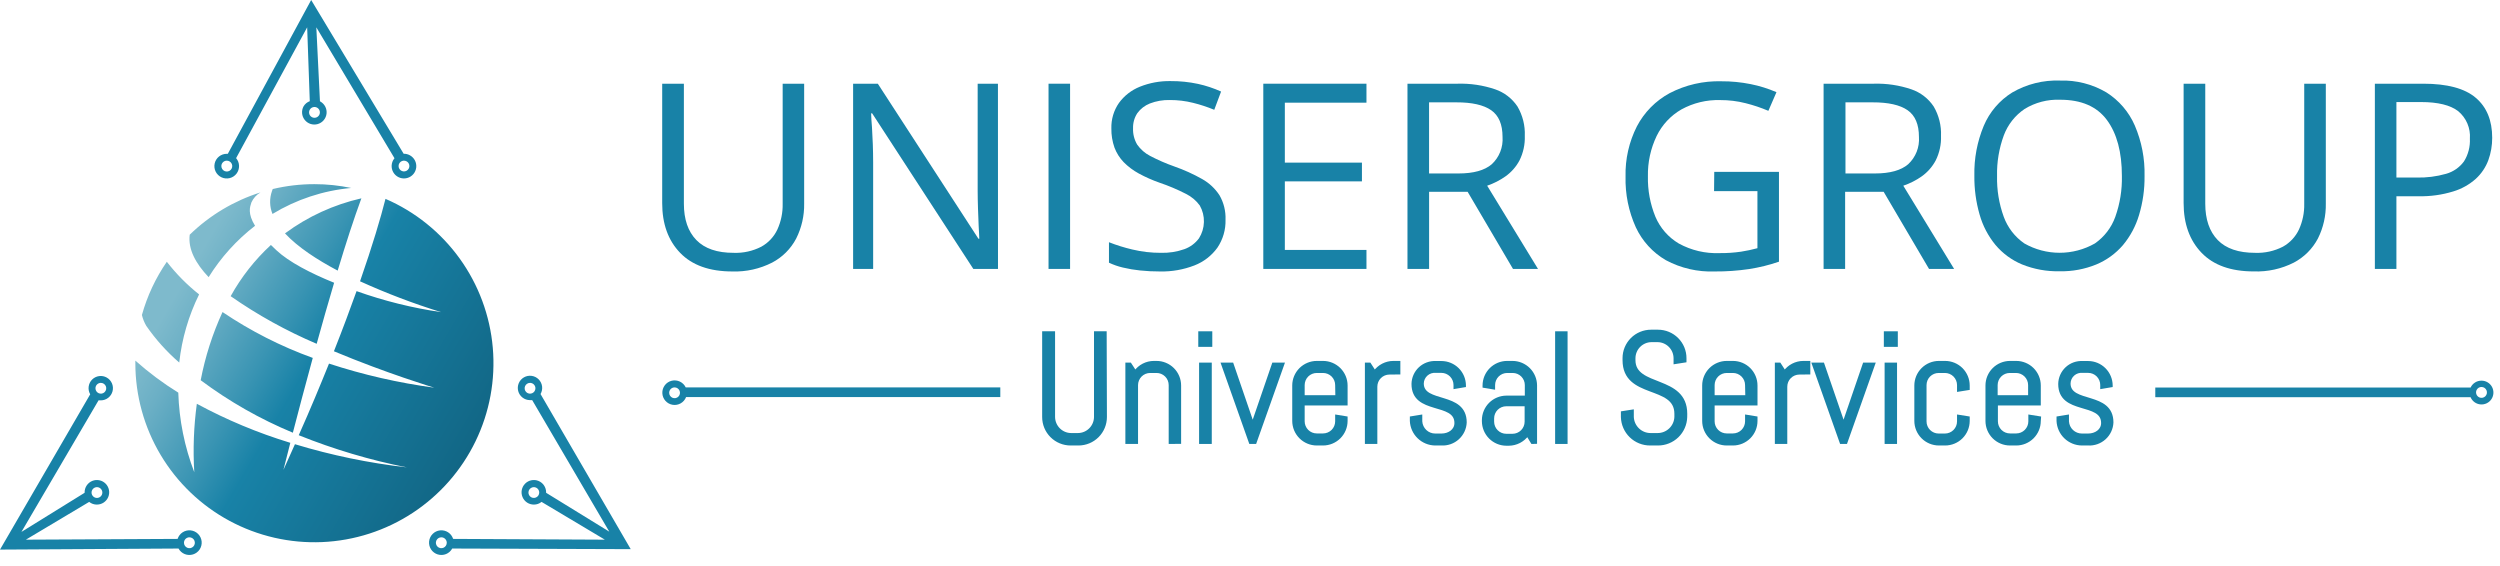 <svg width="181" height="41" viewBox="0 0 181 41" fill="none" xmlns="http://www.w3.org/2000/svg">
<path fill-rule="evenodd" clip-rule="evenodd" d="M20.649 16.885C22.294 15.672 24.171 14.812 26.164 14.359C25.627 15.814 25.037 17.631 24.448 19.592C22.948 18.8 21.552 17.886 20.638 16.902L20.649 16.885ZM16.7 21.444C17.466 20.06 18.449 18.808 19.613 17.736C19.742 17.865 19.878 17.994 20.024 18.13C20.921 18.964 22.466 19.773 24.19 20.471C23.757 21.929 23.328 23.436 22.927 24.891C20.738 23.96 18.651 22.805 16.7 21.444ZM14.53 27.528C14.855 25.825 15.386 24.167 16.11 22.592C18.143 23.964 20.338 25.079 22.644 25.913C22.079 27.978 21.577 29.883 21.203 31.327C18.83 30.342 16.589 29.066 14.53 27.528ZM13.735 16.993C15.181 15.587 16.936 14.538 18.859 13.93C18.571 14.096 18.341 14.349 18.203 14.652C18.095 14.98 17.914 15.451 18.465 16.347C17.132 17.376 15.994 18.636 15.105 20.066C14.157 19.068 13.605 18.032 13.735 16.993ZM10.274 22.805C10.659 21.426 11.271 20.121 12.084 18.943V18.96C12.764 19.836 13.546 20.627 14.415 21.315C13.652 22.863 13.165 24.532 12.977 26.248C12.073 25.468 11.271 24.576 10.591 23.593C10.447 23.348 10.34 23.082 10.274 22.805ZM27.909 14.397C30.055 15.326 31.911 16.818 33.279 18.715C34.647 20.613 35.476 22.845 35.678 25.175C35.88 27.506 35.448 29.848 34.427 31.952C33.407 34.057 31.835 35.846 29.88 37.131C27.925 38.415 25.659 39.146 23.322 39.247C20.985 39.348 18.665 38.815 16.606 37.704C14.548 36.593 12.828 34.946 11.63 32.937C10.431 30.928 9.799 28.632 9.799 26.293V26.108C10.767 26.97 11.807 27.746 12.908 28.428C12.968 30.399 13.36 32.346 14.066 34.188C13.966 32.535 14.027 30.875 14.251 29.234C16.407 30.4 18.674 31.347 21.019 32.06C20.705 33.277 20.52 34.02 20.52 34.02C20.809 33.386 21.085 32.768 21.354 32.161C23.999 32.964 26.711 33.525 29.457 33.839C26.781 33.307 24.16 32.527 21.629 31.509C22.459 29.653 23.181 27.908 23.82 26.325C26.302 27.137 28.854 27.721 31.442 28.069C31.442 28.069 28.017 27.04 24.176 25.432C24.811 23.827 25.351 22.376 25.815 21.078C27.801 21.786 29.852 22.296 31.938 22.599C29.936 21.979 27.975 21.233 26.067 20.366C26.977 17.746 27.56 15.779 27.909 14.397ZM22.759 13.333C23.655 13.332 24.548 13.425 25.425 13.609C23.407 13.794 21.459 14.437 19.728 15.489C19.512 14.959 19.5 14.368 19.693 13.829L19.745 13.686C20.733 13.451 21.744 13.332 22.759 13.333Z" fill="url(#paint0_linear_72_446)"/>
<path fill-rule="evenodd" clip-rule="evenodd" d="M23.108 8.331C23.083 8.375 23.049 8.415 23.008 8.446C22.968 8.478 22.921 8.501 22.872 8.514C22.771 8.542 22.665 8.529 22.574 8.477C22.484 8.426 22.418 8.341 22.391 8.241C22.363 8.141 22.377 8.034 22.428 7.943C22.479 7.853 22.564 7.787 22.664 7.76C22.765 7.732 22.871 7.746 22.962 7.797C23.052 7.848 23.118 7.933 23.145 8.033C23.173 8.134 23.16 8.24 23.108 8.331ZM29.59 12.21C29.553 12.278 29.496 12.333 29.427 12.368C29.359 12.404 29.281 12.419 29.204 12.41C29.128 12.402 29.055 12.37 28.996 12.321C28.937 12.271 28.894 12.205 28.872 12.13C28.851 12.056 28.852 11.977 28.875 11.903C28.898 11.83 28.943 11.765 29.004 11.716C29.064 11.668 29.137 11.639 29.214 11.632C29.291 11.626 29.369 11.642 29.436 11.68C29.527 11.73 29.594 11.814 29.623 11.913C29.652 12.012 29.64 12.119 29.59 12.21ZM16.417 11.631C16.495 11.63 16.572 11.653 16.637 11.696C16.702 11.739 16.753 11.8 16.784 11.872C16.814 11.944 16.823 12.023 16.808 12.1C16.793 12.177 16.756 12.247 16.701 12.303C16.646 12.358 16.575 12.396 16.499 12.411C16.422 12.427 16.343 12.419 16.271 12.39C16.198 12.36 16.137 12.309 16.093 12.244C16.05 12.18 16.026 12.103 16.026 12.025C16.026 11.921 16.067 11.821 16.141 11.748C16.214 11.674 16.313 11.632 16.417 11.631ZM17.094 11.449L22.239 1.978L22.428 7.326C22.239 7.395 22.081 7.527 21.978 7.699C21.893 7.853 21.857 8.029 21.872 8.204C21.887 8.379 21.953 8.545 22.063 8.682C22.173 8.82 22.321 8.921 22.488 8.975C22.655 9.028 22.835 9.03 23.004 8.982C23.172 8.933 23.323 8.836 23.437 8.702C23.55 8.568 23.622 8.403 23.642 8.229C23.662 8.054 23.63 7.878 23.55 7.722C23.47 7.565 23.345 7.436 23.192 7.35L23.164 7.326L22.902 1.978L28.561 11.456C28.525 11.499 28.494 11.544 28.467 11.592C28.381 11.747 28.343 11.924 28.357 12.1C28.372 12.276 28.438 12.444 28.548 12.582C28.658 12.721 28.807 12.823 28.976 12.877C29.144 12.931 29.325 12.934 29.494 12.884C29.664 12.836 29.816 12.737 29.93 12.602C30.044 12.467 30.115 12.301 30.135 12.125C30.154 11.949 30.121 11.772 30.04 11.615C29.958 11.458 29.832 11.329 29.677 11.244C29.539 11.166 29.382 11.128 29.224 11.132L22.529 0L16.494 11.136H16.417C16.214 11.135 16.016 11.204 15.857 11.331C15.698 11.458 15.587 11.635 15.543 11.834C15.499 12.032 15.523 12.24 15.613 12.423C15.703 12.605 15.852 12.752 16.037 12.838C16.221 12.924 16.43 12.944 16.627 12.896C16.825 12.848 17 12.733 17.124 12.572C17.247 12.41 17.312 12.211 17.307 12.008C17.303 11.804 17.229 11.608 17.097 11.453L17.094 11.449Z" fill="#1882A7"/>
<path fill-rule="evenodd" clip-rule="evenodd" d="M13.71 38.901C13.788 38.9 13.865 38.923 13.93 38.966C13.996 39.009 14.047 39.071 14.077 39.143C14.107 39.215 14.115 39.294 14.1 39.371C14.085 39.448 14.048 39.519 13.992 39.574C13.937 39.629 13.866 39.667 13.79 39.682C13.713 39.697 13.633 39.689 13.561 39.659C13.489 39.628 13.427 39.577 13.384 39.512C13.341 39.447 13.319 39.37 13.319 39.292C13.32 39.188 13.362 39.089 13.435 39.016C13.508 38.943 13.607 38.902 13.71 38.901ZM7.019 35.269C7.123 35.269 7.222 35.31 7.295 35.384C7.369 35.457 7.41 35.556 7.41 35.66C7.41 35.764 7.369 35.863 7.295 35.936C7.222 36.01 7.123 36.051 7.019 36.051C6.915 36.051 6.816 36.01 6.743 35.936C6.669 35.863 6.628 35.764 6.628 35.66C6.628 35.556 6.669 35.457 6.743 35.384C6.816 35.31 6.915 35.269 7.019 35.269ZM7.302 27.72C7.379 27.72 7.454 27.743 7.519 27.786C7.583 27.829 7.633 27.89 7.663 27.961C7.692 28.033 7.7 28.111 7.685 28.187C7.67 28.263 7.632 28.332 7.578 28.387C7.523 28.442 7.454 28.479 7.378 28.494C7.302 28.509 7.223 28.501 7.152 28.472C7.081 28.442 7.02 28.392 6.977 28.328C6.934 28.264 6.911 28.188 6.911 28.111C6.911 28.059 6.921 28.009 6.941 27.961C6.96 27.914 6.989 27.871 7.025 27.834C7.062 27.798 7.105 27.77 7.152 27.75C7.199 27.73 7.25 27.72 7.302 27.72ZM12.925 39.714C13.023 39.895 13.181 40.036 13.372 40.114C13.562 40.192 13.774 40.201 13.97 40.141C14.167 40.081 14.337 39.955 14.452 39.784C14.566 39.613 14.618 39.408 14.599 39.203C14.579 38.998 14.49 38.806 14.345 38.66C14.2 38.513 14.01 38.421 13.805 38.399C13.6 38.377 13.394 38.427 13.222 38.539C13.05 38.651 12.921 38.82 12.859 39.016L1.873 39.072L6.457 36.337C6.613 36.464 6.808 36.533 7.009 36.532C7.184 36.533 7.357 36.483 7.504 36.386C7.651 36.289 7.766 36.151 7.835 35.989C7.903 35.828 7.922 35.649 7.889 35.476C7.856 35.303 7.773 35.144 7.649 35.019C7.526 34.893 7.368 34.807 7.196 34.772C7.024 34.736 6.845 34.752 6.681 34.818C6.518 34.884 6.379 34.997 6.28 35.143C6.181 35.288 6.127 35.46 6.126 35.636V35.678L1.552 38.51L7.134 28.986C7.19 28.992 7.246 28.992 7.302 28.986C7.496 28.985 7.684 28.919 7.837 28.8C7.99 28.68 8.099 28.514 8.148 28.326C8.197 28.139 8.183 27.94 8.107 27.761C8.032 27.582 7.9 27.433 7.731 27.337C7.563 27.241 7.367 27.203 7.175 27.229C6.982 27.256 6.804 27.344 6.667 27.482C6.531 27.62 6.443 27.799 6.419 27.991C6.394 28.184 6.433 28.379 6.531 28.547L0 39.791L12.925 39.714Z" fill="#1882A7"/>
<path fill-rule="evenodd" clip-rule="evenodd" d="M31.955 38.901C31.877 38.9 31.8 38.923 31.735 38.966C31.669 39.009 31.618 39.07 31.588 39.143C31.558 39.215 31.55 39.294 31.565 39.371C31.58 39.448 31.618 39.519 31.673 39.574C31.728 39.629 31.799 39.667 31.876 39.682C31.952 39.697 32.032 39.689 32.104 39.659C32.176 39.628 32.238 39.577 32.281 39.512C32.324 39.447 32.347 39.37 32.346 39.292C32.345 39.188 32.303 39.089 32.23 39.016C32.157 38.943 32.059 38.902 31.955 38.901ZM38.646 35.269C38.569 35.27 38.494 35.294 38.43 35.337C38.366 35.381 38.316 35.442 38.287 35.514C38.258 35.585 38.251 35.664 38.267 35.74C38.283 35.815 38.321 35.885 38.376 35.939C38.431 35.993 38.501 36.029 38.577 36.044C38.653 36.058 38.731 36.05 38.802 36.02C38.874 35.989 38.934 35.939 38.977 35.874C39.019 35.809 39.041 35.734 39.04 35.657C39.04 35.605 39.029 35.554 39.009 35.507C38.989 35.46 38.96 35.417 38.923 35.381C38.887 35.345 38.844 35.317 38.796 35.298C38.748 35.279 38.697 35.269 38.646 35.269ZM38.374 27.72C38.297 27.72 38.221 27.743 38.157 27.786C38.093 27.829 38.043 27.89 38.013 27.961C37.983 28.033 37.976 28.111 37.991 28.187C38.006 28.263 38.043 28.332 38.098 28.387C38.153 28.442 38.222 28.479 38.298 28.494C38.374 28.509 38.452 28.501 38.524 28.472C38.595 28.442 38.656 28.392 38.699 28.328C38.742 28.264 38.765 28.188 38.765 28.111C38.765 28.059 38.755 28.009 38.735 27.961C38.715 27.914 38.687 27.871 38.65 27.834C38.614 27.798 38.571 27.769 38.524 27.75C38.476 27.73 38.425 27.72 38.374 27.72ZM32.74 39.714C32.642 39.895 32.484 40.036 32.294 40.114C32.103 40.192 31.892 40.201 31.695 40.141C31.498 40.081 31.328 39.955 31.213 39.784C31.099 39.613 31.047 39.408 31.066 39.203C31.086 38.998 31.175 38.806 31.32 38.66C31.465 38.513 31.655 38.421 31.86 38.399C32.065 38.377 32.271 38.427 32.443 38.539C32.616 38.651 32.744 38.82 32.806 39.016L43.792 39.072L39.208 36.337C39.052 36.464 38.857 36.533 38.657 36.532C38.481 36.533 38.308 36.483 38.161 36.386C38.014 36.289 37.899 36.151 37.831 35.989C37.762 35.827 37.743 35.649 37.776 35.476C37.809 35.303 37.892 35.144 38.016 35.019C38.139 34.893 38.297 34.807 38.469 34.772C38.642 34.736 38.821 34.752 38.984 34.818C39.147 34.884 39.287 34.997 39.386 35.143C39.484 35.288 39.538 35.46 39.539 35.636V35.678L44.113 38.493L38.531 28.969C38.475 28.974 38.419 28.974 38.364 28.969C38.17 28.967 37.981 28.902 37.828 28.782C37.675 28.663 37.566 28.497 37.517 28.309C37.468 28.121 37.483 27.922 37.558 27.744C37.633 27.565 37.766 27.416 37.934 27.32C38.103 27.224 38.298 27.186 38.49 27.212C38.683 27.238 38.861 27.327 38.998 27.465C39.134 27.602 39.222 27.781 39.247 27.974C39.271 28.166 39.232 28.362 39.135 28.529L45.665 39.759L32.74 39.714Z" fill="#1882A7"/>
<path d="M58.221 6.06V14.736C58.237 15.614 58.039 16.483 57.645 17.268C57.255 18.014 56.646 18.623 55.901 19.013C55.012 19.465 54.023 19.686 53.026 19.654C51.37 19.654 50.108 19.204 49.241 18.305C48.373 17.404 47.941 16.203 47.943 14.701V6.06H49.513V14.746C49.513 15.883 49.814 16.761 50.417 17.38C51.019 17.999 51.919 18.307 53.117 18.305C53.811 18.331 54.501 18.179 55.119 17.861C55.63 17.579 56.038 17.141 56.284 16.613C56.548 16.03 56.678 15.396 56.665 14.757V6.06H58.221Z" fill="#1882A7"/>
<path d="M72.255 19.47H70.469L63.143 8.205H63.069C63.069 8.505 63.108 8.847 63.132 9.227C63.157 9.607 63.178 10.019 63.192 10.448C63.206 10.877 63.216 11.32 63.216 11.767V19.47H61.765V6.06H63.554L70.839 17.286H70.901C70.901 17.073 70.873 16.77 70.856 16.375C70.839 15.981 70.821 15.556 70.807 15.098C70.793 14.642 70.783 14.219 70.783 13.829V6.06H72.251L72.255 19.47Z" fill="#1882A7"/>
<path d="M75.914 19.47V6.06H77.474V19.47H75.914Z" fill="#1882A7"/>
<path d="M88.728 15.901C88.75 16.624 88.543 17.335 88.138 17.935C87.721 18.512 87.146 18.957 86.481 19.215C85.683 19.524 84.832 19.674 83.977 19.654C83.496 19.656 83.017 19.631 82.539 19.581C82.119 19.539 81.701 19.468 81.29 19.369C80.945 19.287 80.61 19.17 80.289 19.02V17.537C80.84 17.753 81.405 17.929 81.981 18.064C82.66 18.227 83.355 18.307 84.053 18.305C84.634 18.321 85.212 18.23 85.759 18.036C86.177 17.884 86.541 17.612 86.806 17.254C87.03 16.901 87.154 16.493 87.164 16.075C87.175 15.656 87.071 15.243 86.865 14.879C86.603 14.52 86.259 14.23 85.86 14.034C85.243 13.718 84.603 13.447 83.945 13.225C83.428 13.044 82.926 12.821 82.445 12.559C82.043 12.341 81.675 12.065 81.353 11.739C81.064 11.438 80.838 11.082 80.69 10.692C80.532 10.245 80.455 9.772 80.463 9.297C80.445 8.64 80.637 7.995 81.011 7.455C81.395 6.928 81.92 6.521 82.525 6.279C83.231 5.996 83.987 5.857 84.747 5.871C85.416 5.866 86.082 5.934 86.736 6.074C87.311 6.2 87.871 6.386 88.407 6.628L87.912 7.95C87.413 7.743 86.9 7.574 86.377 7.445C85.829 7.308 85.266 7.24 84.702 7.242C84.205 7.228 83.711 7.314 83.247 7.493C82.886 7.636 82.573 7.878 82.344 8.191C82.131 8.515 82.022 8.896 82.033 9.283C82.016 9.698 82.119 10.108 82.33 10.466C82.574 10.816 82.901 11.101 83.282 11.296C83.845 11.59 84.428 11.843 85.026 12.053C85.722 12.296 86.394 12.601 87.036 12.963C87.544 13.248 87.975 13.651 88.292 14.139C88.6 14.674 88.751 15.284 88.728 15.901Z" fill="#1882A7"/>
<path d="M98.932 19.47H91.463V6.06H98.932V7.434H93.022V11.774H98.604V13.131H93.022V18.095H98.932V19.47Z" fill="#1882A7"/>
<path d="M105.525 6.06C106.452 6.032 107.376 6.17 108.253 6.468C108.912 6.694 109.478 7.13 109.865 7.71C110.242 8.354 110.426 9.092 110.395 9.838C110.418 10.452 110.286 11.063 110.012 11.613C109.77 12.07 109.424 12.464 109.003 12.765C108.594 13.054 108.145 13.283 107.671 13.445L111.351 19.47H109.541L106.258 13.888H103.467V19.47H101.901V6.06H105.525ZM105.435 7.41H103.464V12.559H105.592C106.682 12.559 107.487 12.336 108.006 11.889C108.275 11.639 108.484 11.332 108.619 10.99C108.753 10.648 108.81 10.281 108.784 9.915C108.784 9.005 108.509 8.36 107.96 7.978C107.411 7.597 106.57 7.407 105.435 7.41Z" fill="#1882A7"/>
<path d="M124.112 12.444H128.797V18.946C128.094 19.188 127.37 19.366 126.635 19.48C125.81 19.602 124.977 19.66 124.144 19.654C122.914 19.7 121.695 19.419 120.61 18.838C119.658 18.285 118.898 17.454 118.433 16.456C117.912 15.303 117.658 14.047 117.69 12.782C117.659 11.523 117.941 10.275 118.51 9.15C119.044 8.129 119.871 7.291 120.885 6.743C122.039 6.144 123.326 5.848 124.625 5.885C125.338 5.881 126.05 5.95 126.75 6.091C127.391 6.219 128.016 6.414 128.616 6.674L128.03 8.024C127.498 7.798 126.95 7.614 126.39 7.473C125.787 7.319 125.167 7.243 124.545 7.246C123.564 7.216 122.593 7.45 121.733 7.923C120.958 8.369 120.335 9.037 119.943 9.841C119.506 10.752 119.288 11.754 119.309 12.765C119.287 13.77 119.472 14.768 119.853 15.698C120.196 16.505 120.788 17.181 121.541 17.628C122.444 18.125 123.466 18.366 124.496 18.325C125.018 18.331 125.539 18.296 126.055 18.221C126.454 18.159 126.849 18.075 127.238 17.97V13.839H124.098L124.112 12.444Z" fill="#1882A7"/>
<path d="M135.659 6.06C136.586 6.032 137.51 6.17 138.387 6.468C139.046 6.694 139.613 7.13 139.999 7.71C140.376 8.354 140.56 9.092 140.529 9.838C140.552 10.452 140.42 11.063 140.146 11.613C139.904 12.07 139.558 12.464 139.138 12.765C138.726 13.055 138.275 13.284 137.798 13.445L141.478 19.47H139.661L136.378 13.888H133.587V19.47H132.028V6.06H135.659ZM135.569 7.41H133.612V12.559H135.74C136.83 12.559 137.635 12.336 138.154 11.889C138.423 11.639 138.632 11.332 138.767 10.99C138.901 10.648 138.958 10.281 138.932 9.915C138.932 9.005 138.657 8.36 138.108 7.978C137.56 7.597 136.713 7.407 135.569 7.41Z" fill="#1882A7"/>
<path d="M155.265 12.747C155.277 13.701 155.142 14.652 154.867 15.566C154.631 16.366 154.233 17.109 153.699 17.75C153.175 18.358 152.517 18.836 151.777 19.145C150.934 19.491 150.029 19.66 149.118 19.64C148.187 19.661 147.261 19.493 146.397 19.145C145.652 18.835 144.991 18.35 144.471 17.732C143.942 17.088 143.551 16.341 143.324 15.538C143.06 14.621 142.932 13.67 142.944 12.716C142.917 11.479 143.149 10.251 143.624 9.109C144.044 8.112 144.763 7.269 145.682 6.698C146.732 6.088 147.933 5.788 149.146 5.833C150.322 5.794 151.485 6.091 152.499 6.688C153.412 7.262 154.13 8.099 154.56 9.088C155.055 10.243 155.296 11.491 155.265 12.747ZM144.587 12.747C144.564 13.752 144.729 14.753 145.072 15.698C145.357 16.479 145.877 17.152 146.561 17.624C147.34 18.068 148.22 18.301 149.117 18.301C150.013 18.301 150.893 18.068 151.672 17.624C152.352 17.151 152.868 16.478 153.148 15.698C153.485 14.751 153.647 13.749 153.625 12.744C153.625 11.013 153.263 9.66 152.537 8.683C151.811 7.706 150.682 7.219 149.15 7.221C148.245 7.185 147.35 7.418 146.579 7.891C145.894 8.355 145.37 9.019 145.079 9.792C144.731 10.738 144.564 11.74 144.587 12.747Z" fill="#1882A7"/>
<path d="M168.389 6.06V14.736C168.406 15.614 168.21 16.483 167.817 17.268C167.425 18.013 166.817 18.621 166.073 19.013C165.176 19.468 164.178 19.687 163.174 19.651C161.518 19.651 160.257 19.201 159.392 18.301C158.527 17.401 158.094 16.2 158.094 14.697V6.06H159.661V14.746C159.661 15.883 159.964 16.762 160.564 17.38C161.164 17.997 162.068 18.305 163.268 18.305C163.966 18.333 164.659 18.18 165.281 17.861C165.791 17.579 166.199 17.141 166.446 16.613C166.71 16.03 166.84 15.396 166.826 14.757V6.06H168.389Z" fill="#1882A7"/>
<path d="M175.443 6.06C177.176 6.06 178.441 6.398 179.238 7.075C180.037 7.748 180.435 8.718 180.435 9.977C180.437 10.529 180.343 11.077 180.156 11.596C179.965 12.11 179.656 12.571 179.252 12.943C178.78 13.365 178.22 13.678 177.613 13.86C176.81 14.107 175.972 14.224 175.132 14.209H173.5V19.47H171.94V6.06H175.443ZM175.296 7.389H173.5V12.855H174.958C175.682 12.873 176.404 12.781 177.1 12.583C177.618 12.437 178.073 12.121 178.391 11.687C178.699 11.195 178.848 10.62 178.82 10.04C178.848 9.664 178.785 9.286 178.637 8.939C178.489 8.592 178.26 8.285 177.969 8.045C177.401 7.61 176.51 7.391 175.296 7.389Z" fill="#1882A7"/>
<path d="M80.031 30.194C80.031 30.711 79.825 31.207 79.46 31.572C79.094 31.938 78.598 32.144 78.081 32.144H77.512C76.995 32.144 76.499 31.938 76.133 31.572C75.767 31.207 75.562 30.711 75.562 30.194V24.096H76.277V30.194C76.281 30.529 76.416 30.85 76.653 31.087C76.891 31.325 77.211 31.46 77.547 31.463H78.046C78.382 31.46 78.703 31.325 78.94 31.087C79.177 30.85 79.312 30.529 79.316 30.194V24.096H80.013L80.031 30.194Z" fill="#1882A7"/>
<path d="M80.031 30.194C80.031 30.711 79.825 31.207 79.46 31.572C79.094 31.938 78.598 32.144 78.081 32.144H77.512C76.995 32.144 76.499 31.938 76.133 31.572C75.767 31.207 75.562 30.711 75.562 30.194V24.096H76.277V30.194C76.281 30.529 76.416 30.85 76.653 31.087C76.891 31.325 77.211 31.46 77.547 31.463H78.046C78.382 31.46 78.703 31.325 78.94 31.087C79.177 30.85 79.312 30.529 79.316 30.194V24.096H80.013L80.031 30.194Z" stroke="#1882A7" stroke-width="0.22" stroke-miterlimit="2.61"/>
<path d="M84.723 32.032V27.881C84.723 27.75 84.697 27.621 84.647 27.5C84.597 27.38 84.523 27.27 84.43 27.179C84.337 27.087 84.227 27.014 84.106 26.965C83.985 26.916 83.856 26.892 83.725 26.893H83.272C83.142 26.893 83.014 26.919 82.894 26.968C82.774 27.018 82.665 27.091 82.574 27.182C82.482 27.274 82.409 27.383 82.36 27.503C82.31 27.622 82.284 27.751 82.284 27.881V32.032H81.587V26.363H81.814L82.19 26.939C82.344 26.723 82.546 26.548 82.781 26.426C83.016 26.305 83.276 26.241 83.54 26.241H83.725C83.945 26.24 84.163 26.282 84.366 26.366C84.569 26.449 84.754 26.572 84.91 26.727C85.066 26.881 85.19 27.066 85.274 27.268C85.359 27.471 85.403 27.689 85.403 27.908V32.025L84.723 32.032Z" fill="#1882A7"/>
<path d="M84.723 32.032V27.881C84.723 27.75 84.697 27.621 84.647 27.5C84.597 27.38 84.523 27.27 84.43 27.179C84.337 27.087 84.227 27.014 84.106 26.965C83.985 26.916 83.856 26.892 83.725 26.893H83.272C83.142 26.893 83.014 26.919 82.894 26.968C82.774 27.018 82.665 27.091 82.574 27.182C82.482 27.274 82.409 27.383 82.36 27.503C82.31 27.622 82.284 27.751 82.284 27.881V32.032H81.587V26.363H81.814L82.19 26.939C82.344 26.723 82.546 26.548 82.781 26.426C83.016 26.305 83.276 26.241 83.54 26.241H83.725C83.945 26.24 84.163 26.282 84.366 26.366C84.569 26.449 84.754 26.572 84.91 26.727C85.066 26.881 85.19 27.066 85.274 27.268C85.359 27.471 85.403 27.689 85.403 27.908V32.025L84.723 32.032Z" stroke="#1882A7" stroke-width="0.22" stroke-miterlimit="2.61"/>
<path d="M86.865 25.003V24.096H87.66V25.003H86.865ZM86.924 32.032V26.363H87.622V32.032H86.924Z" fill="#1882A7"/>
<path d="M86.865 25.003V24.096H87.66V25.003H86.865ZM86.924 32.032V26.363H87.622V32.032H86.924Z" stroke="#1882A7" stroke-width="0.22" stroke-miterlimit="2.61"/>
<path d="M90.866 32.032H90.528L88.522 26.363H89.202L90.674 30.657L90.699 30.954L90.72 30.657L92.195 26.363H92.876L90.866 32.032Z" fill="#1882A7"/>
<path d="M90.866 32.032H90.528L88.522 26.363H89.202L90.674 30.657L90.699 30.954L90.72 30.657L92.195 26.363H92.876L90.866 32.032Z" stroke="#1882A7" stroke-width="0.22" stroke-miterlimit="2.61"/>
<path d="M97.456 30.476C97.455 30.918 97.279 31.342 96.967 31.654C96.654 31.967 96.231 32.143 95.789 32.144H95.335C94.893 32.143 94.47 31.967 94.157 31.654C93.845 31.342 93.669 30.918 93.668 30.476V27.908C93.669 27.466 93.845 27.043 94.157 26.73C94.47 26.418 94.893 26.242 95.335 26.241H95.789C96.231 26.242 96.654 26.418 96.967 26.73C97.279 27.043 97.455 27.466 97.456 27.908V29.245H94.348V30.504C94.348 30.766 94.452 31.017 94.637 31.202C94.822 31.387 95.073 31.491 95.335 31.491H95.789C96.05 31.491 96.302 31.387 96.487 31.202C96.672 31.017 96.776 30.766 96.776 30.504V30.138L97.456 30.249V30.476ZM96.776 27.881C96.776 27.619 96.672 27.368 96.487 27.182C96.302 26.997 96.05 26.893 95.789 26.893H95.335C95.073 26.893 94.822 26.997 94.637 27.182C94.452 27.368 94.348 27.619 94.348 27.881V28.721H96.79L96.776 27.881Z" fill="#1882A7"/>
<path d="M97.456 30.476C97.455 30.918 97.279 31.342 96.967 31.654C96.654 31.967 96.231 32.143 95.789 32.144H95.335C94.893 32.143 94.47 31.967 94.157 31.654C93.845 31.342 93.669 30.918 93.668 30.476V27.908C93.669 27.466 93.845 27.043 94.157 26.73C94.47 26.418 94.893 26.242 95.335 26.241H95.789C96.231 26.242 96.654 26.418 96.967 26.73C97.279 27.043 97.455 27.466 97.456 27.908V29.245H94.348V30.504C94.348 30.766 94.452 31.017 94.637 31.202C94.822 31.387 95.073 31.491 95.335 31.491H95.789C96.05 31.491 96.302 31.387 96.487 31.202C96.672 31.017 96.776 30.766 96.776 30.504V30.138L97.456 30.249V30.476ZM96.776 27.881C96.776 27.619 96.672 27.368 96.487 27.182C96.302 26.997 96.05 26.893 95.789 26.893H95.335C95.073 26.893 94.822 26.997 94.637 27.182C94.452 27.368 94.348 27.619 94.348 27.881V28.721H96.79L96.776 27.881Z" stroke="#1882A7" stroke-width="0.22" stroke-miterlimit="2.61"/>
<path d="M100.596 27.008C100.334 27.008 100.083 27.112 99.898 27.297C99.713 27.483 99.609 27.734 99.609 27.996V32.032H98.928V26.363H99.155L99.528 26.939C99.682 26.724 99.885 26.549 100.12 26.427C100.354 26.306 100.614 26.242 100.879 26.241H101.276V27.001L100.596 27.008Z" fill="#1882A7"/>
<path d="M100.596 27.008C100.334 27.008 100.083 27.112 99.898 27.297C99.713 27.483 99.609 27.734 99.609 27.996V32.032H98.928V26.363H99.155L99.528 26.939C99.682 26.724 99.885 26.549 100.12 26.427C100.354 26.306 100.614 26.242 100.879 26.241H101.276V27.001L100.596 27.008Z" stroke="#1882A7" stroke-width="0.22" stroke-miterlimit="2.61"/>
<path d="M104.36 32.144H103.907C103.461 32.139 103.033 31.963 102.713 31.653C102.392 31.343 102.203 30.922 102.183 30.476V30.249L102.863 30.138V30.511C102.879 30.778 102.996 31.029 103.19 31.213C103.385 31.396 103.642 31.499 103.91 31.498H104.364C104.908 31.498 105.41 31.17 105.41 30.626C105.41 29.004 102.302 29.967 102.302 27.8C102.305 27.588 102.351 27.379 102.436 27.185C102.522 26.991 102.646 26.817 102.8 26.672C102.955 26.527 103.137 26.415 103.336 26.342C103.536 26.269 103.747 26.237 103.959 26.248H104.357C104.798 26.248 105.221 26.423 105.533 26.734C105.846 27.045 106.022 27.467 106.024 27.909V27.929L105.344 28.044V27.874C105.344 27.612 105.24 27.362 105.056 27.177C104.872 26.992 104.621 26.887 104.36 26.886H103.959C103.836 26.874 103.711 26.888 103.593 26.926C103.476 26.964 103.367 27.026 103.274 27.109C103.182 27.191 103.107 27.291 103.055 27.404C103.003 27.516 102.974 27.638 102.972 27.762C102.972 29.314 106.08 28.418 106.08 30.584C106.071 30.8 106.019 31.012 105.927 31.207C105.835 31.402 105.705 31.578 105.545 31.723C105.386 31.868 105.198 31.98 104.995 32.052C104.791 32.124 104.576 32.155 104.36 32.144Z" fill="#1882A7"/>
<path d="M104.36 32.144H103.907C103.461 32.139 103.033 31.963 102.713 31.653C102.392 31.343 102.203 30.922 102.183 30.476V30.249L102.863 30.138V30.511C102.879 30.778 102.996 31.029 103.19 31.213C103.385 31.396 103.642 31.499 103.91 31.498H104.364C104.908 31.498 105.41 31.17 105.41 30.626C105.41 29.004 102.302 29.967 102.302 27.8C102.305 27.588 102.351 27.379 102.436 27.185C102.522 26.991 102.646 26.817 102.8 26.672C102.955 26.527 103.137 26.415 103.336 26.342C103.536 26.269 103.747 26.237 103.959 26.248H104.357C104.798 26.248 105.221 26.423 105.533 26.734C105.846 27.045 106.022 27.467 106.024 27.909V27.929L105.344 28.044V27.874C105.344 27.612 105.24 27.362 105.056 27.177C104.872 26.992 104.621 26.887 104.36 26.886H103.959C103.836 26.874 103.711 26.888 103.593 26.926C103.476 26.964 103.367 27.026 103.274 27.109C103.182 27.191 103.107 27.291 103.055 27.404C103.003 27.516 102.974 27.638 102.972 27.762C102.972 29.314 106.08 28.418 106.08 30.584C106.071 30.8 106.019 31.012 105.927 31.207C105.835 31.402 105.705 31.578 105.545 31.723C105.386 31.868 105.198 31.98 104.995 32.052C104.791 32.124 104.576 32.155 104.36 32.144V32.144Z" stroke="#1882A7" stroke-width="0.22" stroke-miterlimit="2.61"/>
<path d="M110.936 32.032L110.587 31.463C110.432 31.677 110.23 31.851 109.995 31.973C109.761 32.094 109.501 32.158 109.237 32.161H109.066C108.624 32.16 108.201 31.984 107.888 31.672C107.576 31.359 107.4 30.935 107.399 30.494V30.42C107.4 29.978 107.576 29.555 107.888 29.242C108.201 28.93 108.624 28.754 109.066 28.753H110.507V27.881C110.507 27.619 110.403 27.368 110.218 27.182C110.033 26.997 109.782 26.893 109.52 26.893H109.122C108.86 26.893 108.609 26.997 108.424 27.182C108.239 27.368 108.135 27.619 108.135 27.881V28.086L107.447 27.971V27.908C107.448 27.466 107.624 27.043 107.937 26.73C108.249 26.418 108.673 26.242 109.115 26.241H109.513C109.953 26.244 110.375 26.421 110.686 26.733C110.997 27.045 111.172 27.468 111.173 27.908V32.025L110.936 32.032ZM110.493 29.304H109.052C108.79 29.304 108.539 29.408 108.354 29.593C108.169 29.778 108.065 30.029 108.065 30.291V30.528C108.065 30.79 108.169 31.041 108.354 31.226C108.539 31.412 108.79 31.516 109.052 31.516H109.506C109.768 31.516 110.019 31.412 110.204 31.226C110.389 31.041 110.493 30.79 110.493 30.528V29.304Z" fill="#1882A7"/>
<path d="M110.936 32.032L110.587 31.463C110.432 31.677 110.23 31.851 109.995 31.973C109.761 32.094 109.501 32.158 109.237 32.161H109.066C108.624 32.16 108.201 31.984 107.888 31.672C107.576 31.359 107.4 30.935 107.399 30.494V30.42C107.4 29.978 107.576 29.555 107.888 29.242C108.201 28.93 108.624 28.754 109.066 28.753H110.507V27.881C110.507 27.619 110.403 27.368 110.218 27.182C110.033 26.997 109.782 26.893 109.52 26.893H109.122C108.86 26.893 108.609 26.997 108.424 27.182C108.239 27.368 108.135 27.619 108.135 27.881V28.086L107.447 27.971V27.908C107.448 27.466 107.624 27.043 107.937 26.73C108.249 26.418 108.673 26.242 109.115 26.241H109.513C109.953 26.244 110.375 26.421 110.686 26.733C110.997 27.045 111.172 27.468 111.173 27.908V32.025L110.936 32.032ZM110.493 29.304H109.052C108.79 29.304 108.539 29.408 108.354 29.593C108.169 29.778 108.065 30.029 108.065 30.291V30.528C108.065 30.79 108.169 31.041 108.354 31.226C108.539 31.412 108.79 31.516 109.052 31.516H109.506C109.768 31.516 110.019 31.412 110.204 31.226C110.389 31.041 110.493 30.79 110.493 30.528V29.304Z" stroke="#1882A7" stroke-width="0.22" stroke-miterlimit="2.61"/>
<path d="M113.382 24.096H112.701V32.032H113.382V24.096Z" fill="#1882A7"/>
<path d="M113.382 24.096H112.701V32.032H113.382V24.096Z" stroke="#1882A7" stroke-width="0.22" stroke-miterlimit="2.61"/>
<path d="M122.044 30.194C122.031 30.716 121.814 31.213 121.439 31.578C121.064 31.942 120.561 32.145 120.038 32.144H119.473C118.949 32.147 118.445 31.944 118.069 31.579C117.694 31.215 117.476 30.717 117.463 30.194V29.876L118.178 29.764V30.194C118.193 30.535 118.339 30.858 118.586 31.095C118.833 31.332 119.162 31.464 119.504 31.463H120.006C120.349 31.465 120.679 31.333 120.927 31.096C121.175 30.859 121.321 30.536 121.335 30.194V29.956C121.335 27.769 117.582 28.812 117.582 26.077V25.93C117.582 25.674 117.632 25.421 117.73 25.184C117.828 24.948 117.972 24.733 118.153 24.552C118.334 24.37 118.549 24.227 118.786 24.129C119.022 24.031 119.276 23.98 119.532 23.98H120.041C120.297 23.98 120.551 24.031 120.787 24.129C121.024 24.227 121.239 24.37 121.42 24.552C121.601 24.733 121.745 24.948 121.843 25.184C121.941 25.421 121.991 25.674 121.991 25.93V26.136L121.276 26.248V25.93C121.273 25.595 121.139 25.273 120.901 25.036C120.664 24.798 120.342 24.663 120.006 24.661H119.567C119.231 24.663 118.909 24.798 118.672 25.036C118.434 25.273 118.3 25.595 118.297 25.93V26.077C118.297 28.132 122.047 27.235 122.047 29.956L122.044 30.194Z" fill="#1882A7"/>
<path d="M122.044 30.194C122.031 30.716 121.814 31.213 121.439 31.578C121.064 31.942 120.561 32.145 120.038 32.144H119.473C118.949 32.147 118.445 31.944 118.069 31.579C117.694 31.215 117.476 30.717 117.463 30.194V29.876L118.178 29.764V30.194C118.193 30.535 118.339 30.858 118.586 31.095C118.833 31.332 119.162 31.464 119.504 31.463H120.006C120.349 31.465 120.679 31.333 120.927 31.096C121.175 30.859 121.321 30.536 121.335 30.194V29.956C121.335 27.769 117.582 28.812 117.582 26.077V25.93C117.582 25.674 117.632 25.421 117.73 25.184C117.828 24.948 117.972 24.733 118.153 24.552C118.334 24.37 118.549 24.227 118.786 24.129C119.022 24.031 119.276 23.98 119.532 23.98H120.041C120.297 23.98 120.551 24.031 120.787 24.129C121.024 24.227 121.239 24.37 121.42 24.552C121.601 24.733 121.745 24.948 121.843 25.184C121.941 25.421 121.991 25.674 121.991 25.93V26.136L121.276 26.248V25.93C121.273 25.595 121.139 25.273 120.901 25.036C120.664 24.798 120.342 24.663 120.006 24.661H119.567C119.231 24.663 118.909 24.798 118.672 25.036C118.434 25.273 118.3 25.595 118.297 25.93V26.077C118.297 28.132 122.047 27.235 122.047 29.956L122.044 30.194Z" stroke="#1882A7" stroke-width="0.22" stroke-miterlimit="2.61"/>
<path d="M127.133 30.476C127.133 30.918 126.958 31.341 126.646 31.654C126.334 31.966 125.911 32.143 125.469 32.144H125.016C124.574 32.144 124.149 31.968 123.837 31.655C123.524 31.342 123.348 30.918 123.348 30.476V27.908C123.349 27.466 123.525 27.043 123.838 26.73C124.15 26.418 124.574 26.242 125.016 26.241H125.469C125.911 26.242 126.334 26.418 126.646 26.73C126.958 27.043 127.133 27.467 127.133 27.908V29.245H124.029V30.504C124.029 30.766 124.133 31.017 124.318 31.202C124.503 31.387 124.754 31.491 125.016 31.491H125.469C125.731 31.49 125.981 31.386 126.165 31.201C126.35 31.016 126.453 30.765 126.453 30.504V30.138L127.133 30.249V30.476ZM126.453 27.881C126.453 27.619 126.35 27.369 126.165 27.184C125.981 26.999 125.731 26.894 125.469 26.893H125.016C124.754 26.893 124.503 26.997 124.318 27.182C124.133 27.368 124.029 27.619 124.029 27.881V28.721H126.471L126.453 27.881Z" fill="#1882A7"/>
<path d="M127.133 30.476C127.133 30.918 126.958 31.341 126.646 31.654C126.334 31.966 125.911 32.143 125.469 32.144H125.016C124.574 32.144 124.149 31.968 123.837 31.655C123.524 31.342 123.348 30.918 123.348 30.476V27.908C123.349 27.466 123.525 27.043 123.838 26.73C124.15 26.418 124.574 26.242 125.016 26.241H125.469C125.911 26.242 126.334 26.418 126.646 26.73C126.958 27.043 127.133 27.467 127.133 27.908V29.245H124.029V30.504C124.029 30.766 124.133 31.017 124.318 31.202C124.503 31.387 124.754 31.491 125.016 31.491H125.469C125.731 31.49 125.981 31.386 126.165 31.201C126.35 31.016 126.453 30.765 126.453 30.504V30.138L127.133 30.249V30.476ZM126.453 27.881C126.453 27.619 126.35 27.369 126.165 27.184C125.981 26.999 125.731 26.894 125.469 26.893H125.016C124.754 26.893 124.503 26.997 124.318 27.182C124.133 27.368 124.029 27.619 124.029 27.881V28.721H126.471L126.453 27.881Z" stroke="#1882A7" stroke-width="0.22" stroke-miterlimit="2.61"/>
<path d="M130.277 27.008C130.015 27.008 129.764 27.112 129.578 27.297C129.393 27.483 129.289 27.734 129.289 27.996V32.032H128.609V26.363H128.836L129.209 26.939C129.363 26.724 129.565 26.549 129.8 26.427C130.035 26.306 130.295 26.242 130.559 26.241H130.957V27.001L130.277 27.008Z" fill="#1882A7"/>
<path d="M130.277 27.008C130.015 27.008 129.764 27.112 129.578 27.297C129.393 27.483 129.289 27.734 129.289 27.996V32.032H128.609V26.363H128.836L129.209 26.939C129.363 26.724 129.565 26.549 129.8 26.427C130.035 26.306 130.295 26.242 130.559 26.241H130.957V27.001L130.277 27.008Z" stroke="#1882A7" stroke-width="0.22" stroke-miterlimit="2.61"/>
<path d="M133.643 32.032H133.301L131.295 26.363H131.975L133.451 30.657L133.472 30.954L133.497 30.657L134.969 26.363H135.649L133.643 32.032Z" fill="#1882A7"/>
<path d="M133.643 32.032H133.301L131.295 26.363H131.975L133.451 30.657L133.472 30.954L133.497 30.657L134.969 26.363H135.649L133.643 32.032Z" stroke="#1882A7" stroke-width="0.22" stroke-miterlimit="2.61"/>
<path d="M136.5 25.003V24.096H137.292V25.003H136.5ZM136.556 32.032V26.363H137.236V32.032H136.556Z" fill="#1882A7"/>
<path d="M136.5 25.003V24.096H137.292V25.003H136.5ZM136.556 32.032V26.363H137.236V32.032H136.556Z" stroke="#1882A7" stroke-width="0.22" stroke-miterlimit="2.61"/>
<path d="M142.497 30.476C142.496 30.918 142.32 31.342 142.008 31.654C141.695 31.967 141.271 32.143 140.829 32.144H140.376C139.934 32.143 139.51 31.967 139.198 31.654C138.885 31.342 138.709 30.918 138.708 30.476V27.908C138.709 27.466 138.885 27.043 139.198 26.73C139.51 26.418 139.934 26.242 140.376 26.241H140.829C141.271 26.242 141.695 26.418 142.008 26.73C142.32 27.043 142.496 27.466 142.497 27.908V28.135L141.799 28.247V27.881C141.799 27.619 141.695 27.368 141.51 27.182C141.325 26.997 141.074 26.893 140.812 26.893H140.358C140.097 26.893 139.846 26.997 139.66 27.182C139.475 27.368 139.371 27.619 139.371 27.881V30.511C139.371 30.773 139.475 31.024 139.66 31.209C139.846 31.394 140.097 31.498 140.358 31.498H140.812C141.074 31.498 141.325 31.394 141.51 31.209C141.695 31.024 141.799 30.773 141.799 30.511V30.138L142.497 30.249V30.476Z" fill="#1882A7"/>
<path d="M142.497 30.476C142.496 30.918 142.32 31.342 142.008 31.654C141.695 31.967 141.271 32.143 140.829 32.144H140.376C139.934 32.143 139.51 31.967 139.198 31.654C138.885 31.342 138.709 30.918 138.708 30.476V27.908C138.709 27.466 138.885 27.043 139.198 26.73C139.51 26.418 139.934 26.242 140.376 26.241H140.829C141.271 26.242 141.695 26.418 142.008 26.73C142.32 27.043 142.496 27.466 142.497 27.908V28.135L141.799 28.247V27.881C141.799 27.619 141.695 27.368 141.51 27.182C141.325 26.997 141.074 26.893 140.812 26.893H140.358C140.097 26.893 139.846 26.997 139.66 27.182C139.475 27.368 139.371 27.619 139.371 27.881V30.511C139.371 30.773 139.475 31.024 139.66 31.209C139.846 31.394 140.097 31.498 140.358 31.498H140.812C141.074 31.498 141.325 31.394 141.51 31.209C141.695 31.024 141.799 30.773 141.799 30.511V30.138L142.497 30.249V30.476Z" stroke="#1882A7" stroke-width="0.22" stroke-miterlimit="2.61"/>
<path d="M147.643 30.476C147.643 30.918 147.467 31.341 147.155 31.654C146.843 31.966 146.42 32.143 145.979 32.144H145.525C145.083 32.144 144.659 31.968 144.346 31.655C144.033 31.342 143.858 30.918 143.858 30.476V27.908C143.858 27.466 144.034 27.043 144.347 26.73C144.659 26.418 145.083 26.242 145.525 26.241H145.979C146.42 26.242 146.843 26.418 147.155 26.73C147.467 27.043 147.643 27.467 147.643 27.908V29.245H144.538V30.504C144.538 30.766 144.642 31.017 144.827 31.202C145.012 31.387 145.263 31.491 145.525 31.491H145.979C146.24 31.49 146.49 31.386 146.674 31.201C146.859 31.016 146.962 30.765 146.962 30.504V30.138L147.66 30.249L147.643 30.476ZM146.945 27.881C146.945 27.619 146.841 27.369 146.657 27.184C146.473 26.999 146.222 26.894 145.961 26.893H145.508C145.246 26.893 144.995 26.997 144.81 27.182C144.624 27.368 144.52 27.619 144.52 27.881V28.721H146.945V27.881Z" fill="#1882A7"/>
<path d="M147.643 30.476C147.643 30.918 147.467 31.341 147.155 31.654C146.843 31.966 146.42 32.143 145.979 32.144H145.525C145.083 32.144 144.659 31.968 144.346 31.655C144.033 31.342 143.858 30.918 143.858 30.476V27.908C143.858 27.466 144.034 27.043 144.347 26.73C144.659 26.418 145.083 26.242 145.525 26.241H145.979C146.42 26.242 146.843 26.418 147.155 26.73C147.467 27.043 147.643 27.467 147.643 27.908V29.245H144.538V30.504C144.538 30.766 144.642 31.017 144.827 31.202C145.012 31.387 145.263 31.491 145.525 31.491H145.979C146.24 31.49 146.49 31.386 146.674 31.201C146.859 31.016 146.962 30.765 146.962 30.504V30.138L147.66 30.249L147.643 30.476ZM146.945 27.881C146.945 27.619 146.841 27.369 146.657 27.184C146.473 26.999 146.222 26.894 145.961 26.893H145.508C145.246 26.893 144.995 26.997 144.81 27.182C144.624 27.368 144.52 27.619 144.52 27.881V28.721H146.945V27.881Z" stroke="#1882A7" stroke-width="0.22" stroke-miterlimit="2.61"/>
<path d="M151.18 32.144H150.726C150.28 32.139 149.853 31.963 149.533 31.653C149.212 31.343 149.023 30.922 149.003 30.476V30.249L149.683 30.138V30.511C149.699 30.778 149.815 31.029 150.01 31.213C150.205 31.396 150.462 31.499 150.73 31.498H151.183C151.728 31.498 152.23 31.17 152.23 30.626C152.23 29.004 149.125 29.967 149.125 27.8C149.128 27.588 149.173 27.378 149.259 27.183C149.345 26.988 149.47 26.813 149.625 26.668C149.781 26.523 149.964 26.411 150.164 26.339C150.364 26.267 150.577 26.236 150.789 26.248H151.187C151.627 26.251 152.047 26.426 152.358 26.737C152.669 27.048 152.845 27.469 152.848 27.908V27.929L152.167 28.044V27.873C152.167 27.612 152.063 27.361 151.878 27.175C151.693 26.99 151.442 26.886 151.18 26.886H150.782C150.659 26.874 150.535 26.888 150.417 26.926C150.3 26.964 150.191 27.027 150.099 27.109C150.006 27.191 149.932 27.292 149.88 27.404C149.829 27.516 149.801 27.638 149.799 27.762C149.799 29.314 152.903 28.418 152.903 30.584C152.894 30.8 152.842 31.012 152.75 31.208C152.658 31.404 152.528 31.579 152.368 31.724C152.207 31.869 152.02 31.981 151.816 32.053C151.612 32.125 151.396 32.156 151.18 32.144Z" fill="#1882A7"/>
<path d="M151.18 32.144H150.726C150.28 32.139 149.853 31.963 149.533 31.653C149.212 31.343 149.023 30.922 149.003 30.476V30.249L149.683 30.138V30.511C149.699 30.778 149.815 31.029 150.01 31.213C150.205 31.396 150.462 31.499 150.73 31.498H151.183C151.728 31.498 152.23 31.17 152.23 30.626C152.23 29.004 149.125 29.967 149.125 27.8C149.128 27.588 149.173 27.378 149.259 27.183C149.345 26.988 149.47 26.813 149.625 26.668C149.781 26.523 149.964 26.411 150.164 26.339C150.364 26.267 150.577 26.236 150.789 26.248H151.187C151.627 26.251 152.047 26.426 152.358 26.737C152.669 27.048 152.845 27.469 152.848 27.908V27.929L152.167 28.044V27.873C152.167 27.612 152.063 27.361 151.878 27.175C151.693 26.99 151.442 26.886 151.18 26.886H150.782C150.659 26.874 150.535 26.888 150.417 26.926C150.3 26.964 150.191 27.027 150.099 27.109C150.006 27.191 149.932 27.292 149.88 27.404C149.829 27.516 149.801 27.638 149.799 27.762C149.799 29.314 152.903 28.418 152.903 30.584C152.894 30.8 152.842 31.012 152.75 31.208C152.658 31.404 152.528 31.579 152.368 31.724C152.207 31.869 152.02 31.981 151.816 32.053C151.612 32.125 151.396 32.156 151.18 32.144V32.144Z" stroke="#1882A7" stroke-width="0.22" stroke-miterlimit="2.61"/>
<path fill-rule="evenodd" clip-rule="evenodd" d="M48.84 28.048C48.917 28.048 48.993 28.071 49.057 28.114C49.121 28.157 49.171 28.218 49.201 28.289C49.23 28.361 49.238 28.439 49.223 28.515C49.208 28.591 49.171 28.66 49.116 28.715C49.061 28.77 48.992 28.807 48.916 28.822C48.84 28.837 48.762 28.829 48.69 28.8C48.619 28.77 48.558 28.72 48.515 28.656C48.472 28.591 48.449 28.516 48.449 28.439C48.449 28.335 48.49 28.236 48.563 28.162C48.637 28.089 48.736 28.048 48.84 28.048ZM49.649 28.048H72.422V28.746H49.673C49.601 28.937 49.464 29.098 49.286 29.2C49.109 29.303 48.901 29.34 48.699 29.308C48.496 29.274 48.312 29.173 48.176 29.019C48.04 28.866 47.961 28.67 47.953 28.465C47.945 28.26 48.008 28.059 48.131 27.895C48.254 27.731 48.43 27.615 48.629 27.566C48.828 27.517 49.038 27.538 49.223 27.626C49.408 27.714 49.558 27.863 49.646 28.048H49.649Z" fill="#1882A7"/>
<path fill-rule="evenodd" clip-rule="evenodd" d="M179.661 28.017C179.739 28.017 179.815 28.04 179.88 28.083C179.944 28.126 179.995 28.188 180.025 28.26C180.055 28.332 180.062 28.411 180.047 28.488C180.032 28.564 179.994 28.634 179.939 28.69C179.884 28.745 179.814 28.782 179.737 28.797C179.661 28.813 179.582 28.805 179.51 28.775C179.438 28.745 179.376 28.695 179.333 28.63C179.289 28.565 179.266 28.489 179.266 28.411C179.266 28.306 179.308 28.206 179.382 28.132C179.456 28.058 179.556 28.017 179.661 28.017ZM179.661 27.56C179.816 27.559 179.969 27.601 180.103 27.681C180.237 27.761 180.347 27.875 180.421 28.012C180.495 28.15 180.53 28.305 180.523 28.46C180.516 28.616 180.467 28.767 180.381 28.897C180.295 29.027 180.175 29.131 180.035 29.198C179.894 29.266 179.738 29.294 179.583 29.279C179.428 29.265 179.279 29.209 179.153 29.116C179.028 29.024 178.929 28.9 178.869 28.756H156.043V28.058H178.872C178.941 27.908 179.053 27.781 179.193 27.693C179.333 27.604 179.495 27.558 179.661 27.56Z" fill="#1882A7"/>
<defs>
<linearGradient id="paint0_linear_72_446" x1="13.12" y1="20.635" x2="35.479" y2="33.762" gradientUnits="userSpaceOnUse">
<stop stop-color="#7EBACC"/>
<stop offset="0.1" stop-color="#6BAFC5"/>
<stop offset="0.3" stop-color="#3994B3"/>
<stop offset="0.42" stop-color="#1882A7"/>
<stop offset="1" stop-color="#116381"/>
</linearGradient>
</defs>
</svg>
